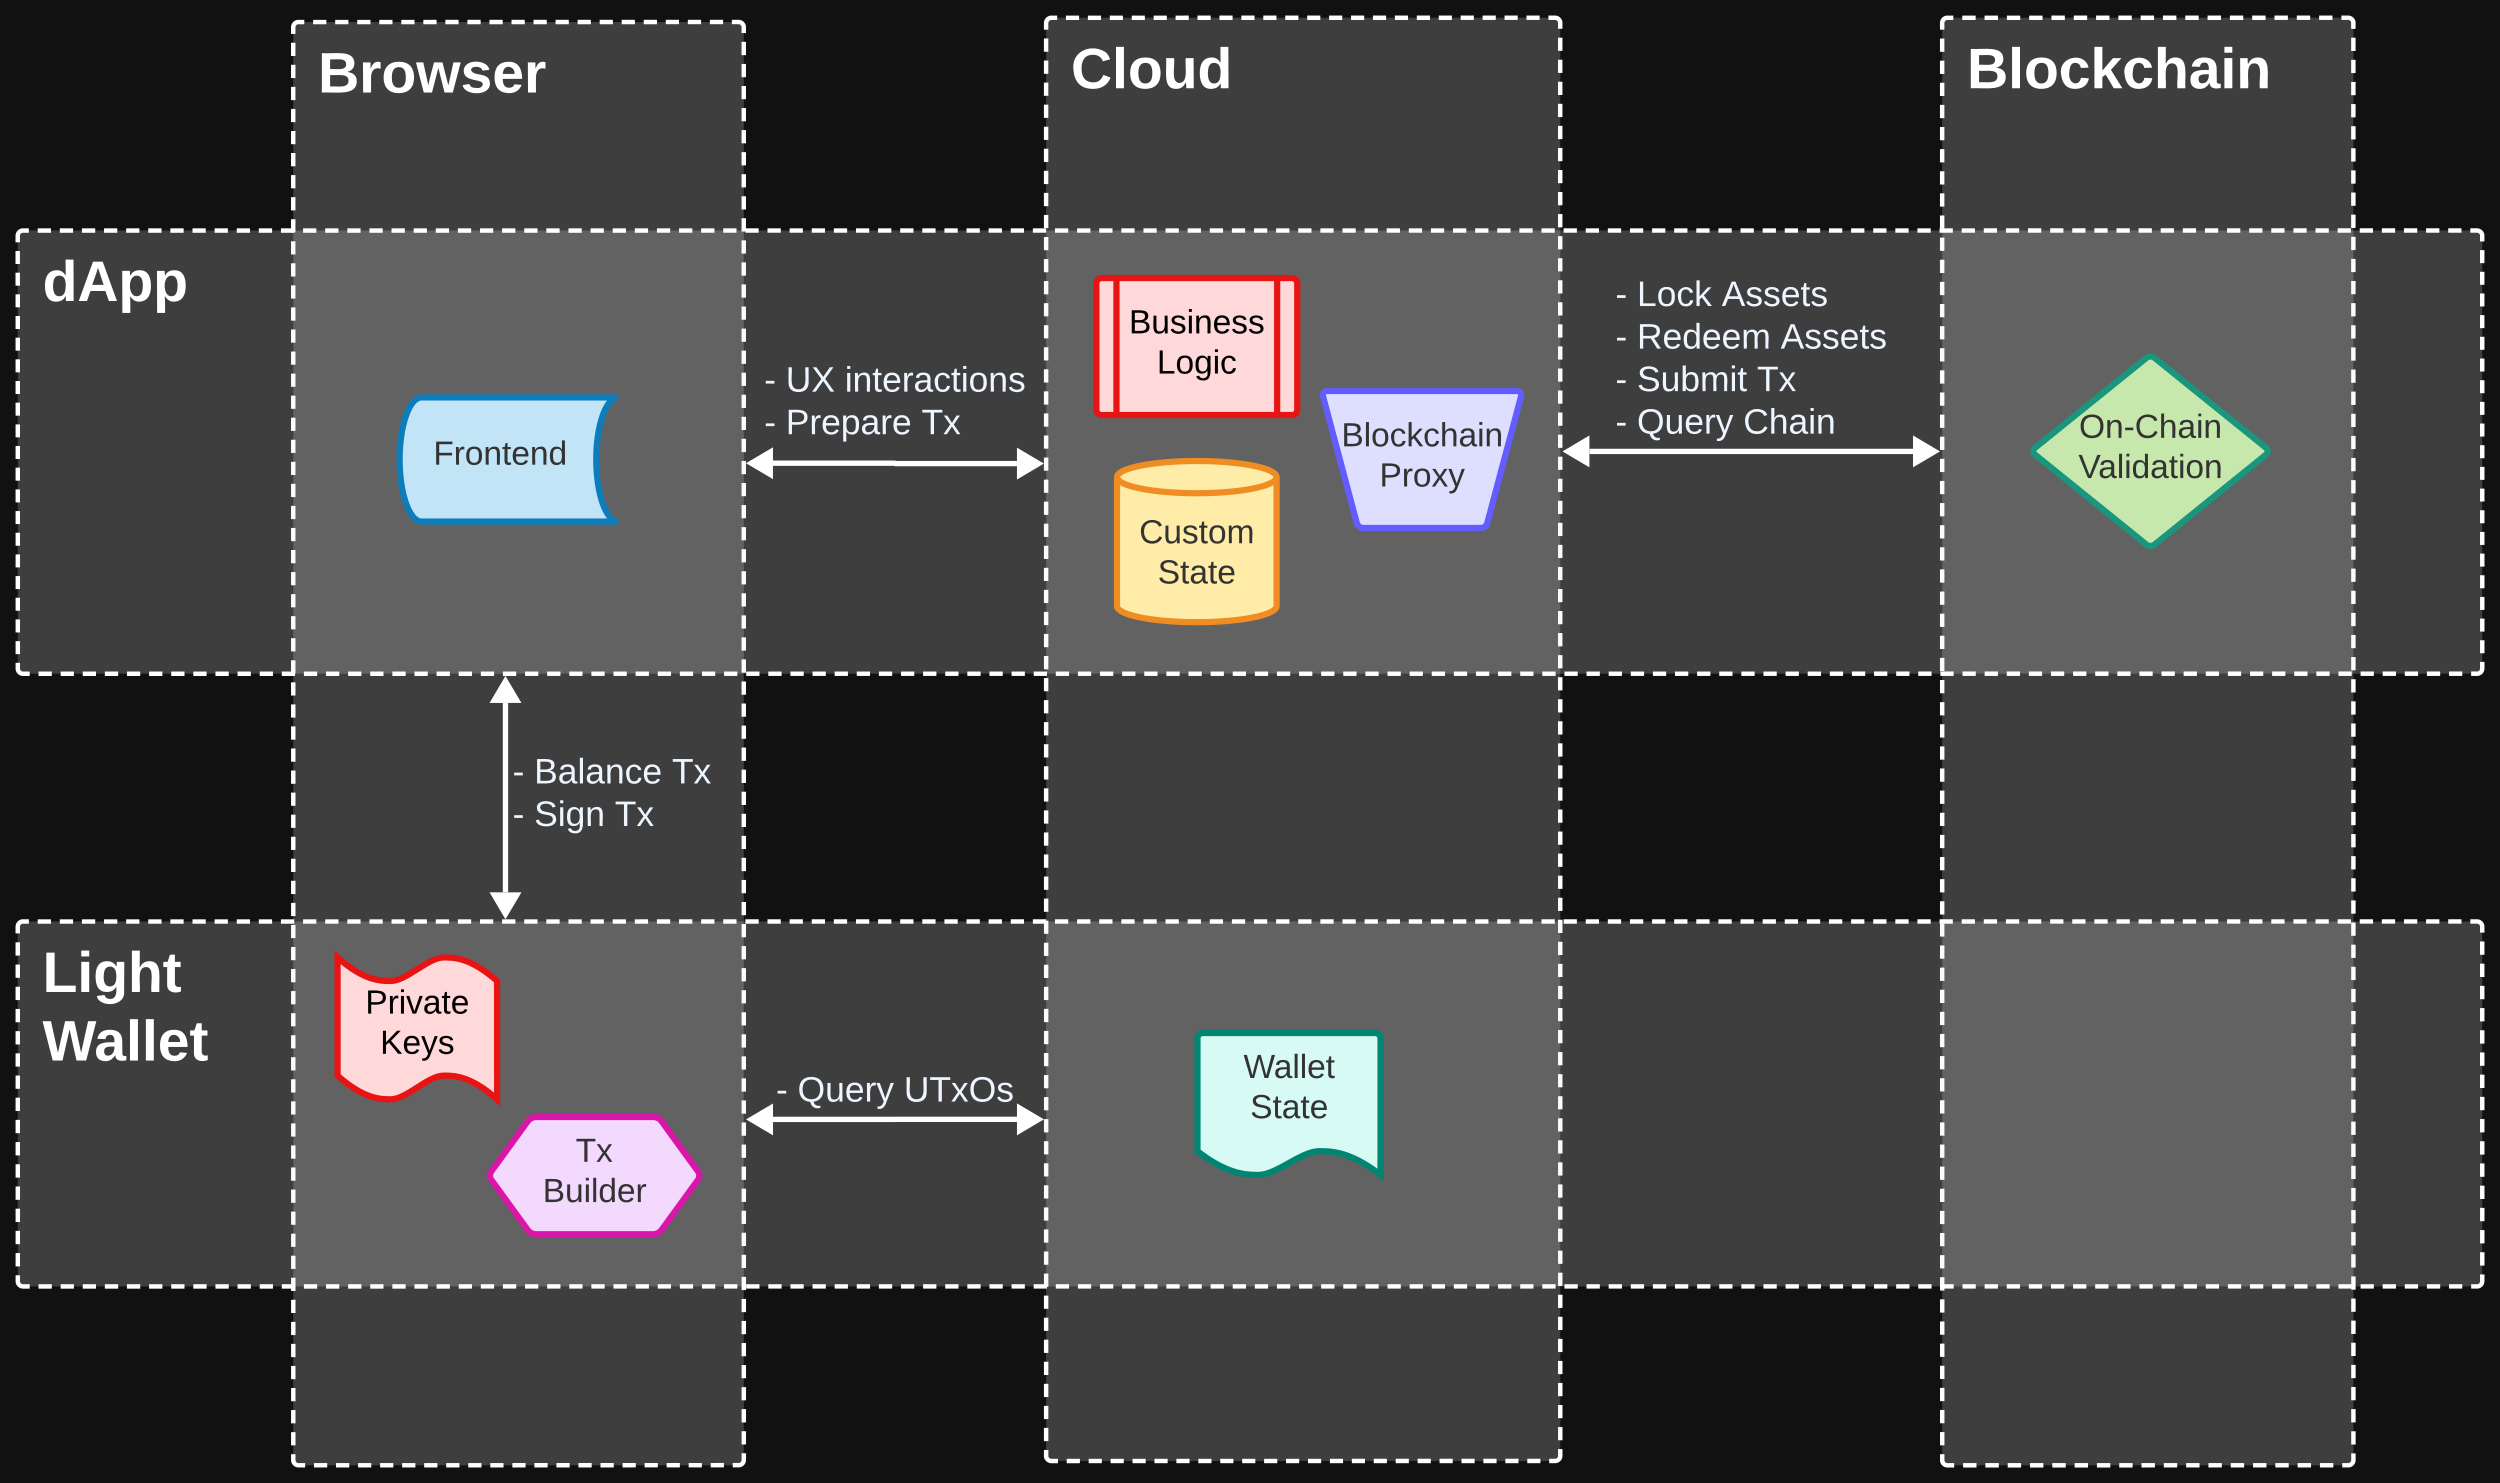 <svg xmlns="http://www.w3.org/2000/svg" xmlns:xlink="http://www.w3.org/1999/xlink" xmlns:lucid="lucid" width="2820" height="1672.87"><g transform="translate(-29.234 -20)" lucid:page-tab-id="mksfKvJ3e2Oe"><path d="M0 0h2878.47v1754.22H0z" fill="#111"/><path d="M1209.23 46a6 6 0 0 1 6-6h568a6 6 0 0 1 6 6v1616.06a6 6 0 0 1-6 6h-568a6 6 0 0 1-6-6z" fill="#f2f3f5" fill-opacity=".2"/><path d="M1231.6 40.07h14.85m9.9 0h14.84m9.88 0h14.85m9.9 0h14.83m9.9 0h14.84m9.9 0l14.84-.02m9.9 0h14.83m9.9 0h14.84m9.9 0h14.84m9.9 0h14.84m9.9 0h14.84m9.9 0l14.83-.02m9.9 0h14.84m9.9 0h14.83m9.9 0h14.83m9.9 0h14.84m9.9 0h14.84m9.9 0h14.83m9.9-.02h14.84m9.9 0h14.85m9.9 0h14.83m9.9 0h14.84m9.9 0h7.4l.95.07.92.22.86.35.8.5.72.6.6.72.5.8.36.88.22.9v7.47m0 9.96V77.4m0 9.95v14.93m0 9.95v14.93m0 9.95v14.93m0 9.95v14.93m0 9.96v14.93m0 9.94v14.92m0 9.95v14.94m0 9.95v14.92m0 9.95v14.92m0 9.94v14.93m0 9.95v14.93m0 9.95l.02 14.92m0 9.95v14.93m0 9.95v14.93m0 9.95v14.92m0 9.96v14.93m0 9.95v14.93m0 9.96v14.93m0 9.94v14.92m0 9.95v14.94m0 9.95v14.92m0 9.95v14.92m0 9.94v14.93m0 9.95v14.93m0 9.95v14.92m0 9.95v14.93m0 9.95v14.93m0 9.95v14.92m0 9.95v14.93m.02 9.95v14.93m0 9.96v14.92m0 9.96v14.92m0 9.95v14.94m0 9.95v14.92m0 9.95v14.92m0 9.94v14.93m0 9.95v14.93m0 9.95v14.92m0 9.95v14.93m0 9.95v14.93m0 9.95v14.92m0 9.95v14.93m0 9.95v14.93m0 9.96v14.92m0 9.95v14.93m0 9.95v14.94m0 9.95l.02 14.9m0 9.97v14.92m0 9.94v14.93m0 9.95v14.93m0 9.95v14.92m0 9.95V1371m0 9.95v14.93m0 9.95v14.92m0 9.95v14.93m0 9.95v14.93m0 9.96v14.92m0 9.95v14.93m0 9.95v14.94m0 9.95v14.9m0 9.96v14.93m0 9.94v14.93m0 9.95v14.92m0 9.96v7.46l-.06.94-.22.9-.36.88-.5.8-.6.72-.72.6-.8.5-.87.36-.93.22h-7.42m-9.9 0h-14.83m-9.9 0h-14.84m-9.9 0l-14.84.02m-9.9 0h-14.83m-9.9 0h-14.83m-9.9 0h-14.84m-9.9 0h-14.83m-9.9 0h-14.84m-9.9 0h-14.84m-9.9.02h-14.83m-9.9 0h-14.85m-9.9 0h-14.84m-9.88 0h-14.84m-9.9 0h-14.84m-9.9 0h-14.83m-9.9.02h-14.83m-9.9 0h-14.84m-9.9 0h-14.83m-9.9 0h-14.84m-9.9 0h-14.84m-9.9 0h-14.83m-9.9 0l-14.85.02m-9.9 0h-7.42l-.93-.08-.92-.22-.87-.36-.8-.5-.7-.6-.62-.7-.5-.82-.35-.87-.22-.9v-7.47m0-9.95v-14.92m0-9.95v-14.92m0-9.95v-14.93m0-9.95v-14.92m0-9.95v-14.93m0-9.95v-14.93m0-9.95v-14.92m0-9.95v-14.93m0-9.95v-14.93m0-9.95v-14.93m0-9.96v-14.9m0-9.96V1357m0-9.94v-14.93m0-9.95v-14.92m0-9.95v-14.92m0-9.95v-14.93m0-9.95v-14.92m0-9.95v-14.93m0-9.95v-14.93m0-9.95V1158m-.02-9.95v-14.93m0-9.95v-14.93m0-9.95v-14.93m0-9.95v-14.93m0-9.96v-14.93m0-9.94v-14.92m0-9.96v-14.92m0-9.95V959m0-9.95V934.1m0-9.95v-14.92m0-9.95v-14.93m0-9.95v-14.93m0-9.95V834.6m0-9.95v-14.93m0-9.95v-14.93m0-9.95v-14.93m0-9.95V735.1m0-9.96l-.02-14.93m0-9.94v-14.92m0-9.95v-14.94m0-9.95V635.6m0-9.95V610.7m0-9.95v-14.92m0-9.95v-14.93m0-9.95v-14.93m0-9.95V511.2m0-9.95v-14.93m0-9.95v-14.93m0-9.95v-14.93m0-9.95V411.7m0-9.96V386.8m0-9.94v-14.92m0-9.95v-14.94m0-9.95V312.2m0-9.95V287.3m-.02-9.95v-14.92m0-9.95v-14.93m0-9.95v-14.92m0-9.96V187.8m0-9.95v-14.93m0-9.95v-14.93m0-9.95v-14.93m0-9.95V88.3m0-9.96V63.4m0-9.94V46l.07-.94.23-.9.36-.88.48-.8.6-.72.73-.6.8-.5.88-.37.92-.23h7.42" stroke="#fff" stroke-width="5" fill="none"/><use xlink:href="#a" transform="matrix(1,0,0,1,1237.234,68) translate(0 51.556)"/><path d="M2220 46a6 6 0 0 1 6-6h451.9a6 6 0 0 1 6 6v1620.87a6 6 0 0 1-6 6H2226a6 6 0 0 1-6-6z" fill="#f2f3f5" fill-opacity=".2"/><path d="M2242.67 40.07h15.1m10.06 0h15.1m10.06 0h15.08m10.07 0h15.1m10.05-.02h15.1m10.06 0h15.1m10.06 0h15.1m10.06 0h15.1m10.05 0h15.1m10.06-.02h15.1m10.05 0h15.1m10.06 0h15.1m10.06 0h15.1m10.06 0h15.1m10.06-.02h15.1m10.06 0h15.1m10.06 0h15.1m10.05 0h7.55l.94.07.92.22.87.35.8.5.7.6.63.72.5.8.35.88.23.9v7.5m0 9.98V77.5m0 9.98v14.97m0 9.98v14.97m0 9.98v14.97m0 9.98v14.97m0 9.98v14.97m0 9.98v14.97m0 9.98v14.97m0 9.98v14.97m0 10v14.96m0 9.98V327m0 10v14.96m0 9.98v14.97m0 10v14.96m0 9.98v14.97m0 10l.02 14.96m0 9.98v14.97m0 10v14.96m0 9.98v14.97m0 10v14.97m0 9.98v14.97m0 9.98v14.97m0 9.98v14.97m0 9.98v14.97m0 9.98v14.97m0 9.98v14.97m0 9.98v14.97m0 9.98v14.97m0 9.98v14.97m0 9.98v14.97m0 9.98v14.98m0 9.98V851m0 9.98l.02 14.97m0 9.98v14.98m0 9.98v14.97m0 9.98v14.98m0 9.98v14.97m0 9.98v14.98m0 9.98v14.97m0 9.98v14.98m0 9.98v14.97m0 9.98v15m0 9.97v14.97m0 9.98v14.97m0 9.97v14.97m0 9.98v14.97m0 9.97v14.97m0 9.98v14.97m0 9.97v14.97m0 9.98v14.97m0 9.97l.02 14.97m0 9.98V1350m0 9.97v14.98m0 9.98v14.97m0 9.98v14.97m0 9.98v14.97m0 9.98v14.97m0 9.98v14.97m0 9.98v14.97m0 9.98v14.97m0 9.98v14.97m0 9.98v14.97m0 9.98v14.97m0 10v14.96m0 10v7.47l-.07.94-.22.93-.35.87-.5.8-.6.7-.72.63-.8.5-.87.35-.92.22h-7.55m-10.07 0h-15.1m-10.06 0h-15.1m-10.06 0h-15.08m-10.06 0h-15.1m-10.06.02h-15.1m-10.06 0h-15.1m-10.06 0h-15.1m-10.06 0h-15.1m-10.05 0l-15.1.02m-10.06 0h-15.1m-10.05 0h-15.1m-10.06 0h-15.1m-10.06 0h-15.1m-10.06 0l-15.1.02m-10.06 0h-15.1m-10.06 0h-15.1m-10.05 0h-15.1m-10.05 0H2226l-.94-.06-.9-.22-.88-.36-.8-.5-.72-.6-.6-.72-.5-.8-.37-.87-.23-.92v-7.48m0-9.98v-14.97m0-9.98v-14.98m0-9.98v-14.97m0-9.98v-14.98m0-9.98v-14.97m0-9.98v-14.98m0-9.98v-14.97m0-9.98v-14.98m0-9.98v-14.97m0-9.98v-14.98m0-9.98v-14.98m0-9.98v-14.97m0-9.97v-14.97m0-9.98V1311m0-9.97v-14.97m0-9.98v-14.97m-.02-9.97v-14.97m0-9.98v-14.97m0-9.97v-14.97m0-9.98v-14.97m0-9.97v-14.97m0-10v-14.96m0-9.98v-14.97m0-9.98v-14.97m0-9.98v-14.97m0-9.98v-14.97m0-9.98v-14.97m0-9.98V961.7m0-9.98v-14.97m0-9.98V911.8m0-9.98v-14.97m0-9.98V861.9m0-10v-14.96m0-9.98l-.02-14.97m0-10v-14.96m0-9.98V762.1m0-10v-14.96m0-9.98V712.2m0-10v-14.96m0-9.98V662.3m0-10v-14.96m0-9.98V612.4m0-10v-14.97m0-9.98v-14.97m0-9.98v-14.97m0-9.98v-14.97m0-9.98v-14.97m0-9.98v-14.97m0-9.98v-14.97m0-9.98v-14.97m0-9.98v-14.97m0-9.98l-.02-14.97m0-9.98v-14.97m0-9.98v-14.98m0-9.98V288m0-9.98v-14.97m0-9.98V238.1m0-9.98v-14.97m0-9.98V188.2m0-9.98v-14.97m0-9.98V138.3m0-9.98v-14.97m0-9.98V88.4m0-9.98V63.47m0-9.98V46l.07-.94.22-.9.35-.88.5-.8.6-.72.72-.6.8-.5.88-.37.9-.23h7.56" stroke="#fff" stroke-width="5" fill="none"/><use xlink:href="#b" transform="matrix(1,0,0,1,2248,68) translate(0 51.556)"/><path d="M360 50.8a6 6 0 0 1 6-6h496.3a6 6 0 0 1 6 6v1616.07a6 6 0 0 1-6 6H366a6 6 0 0 1-6-6z" fill="#f2f3f5" fill-opacity=".2"/><path d="M382.46 44.88h14.92m9.95 0h14.9m9.96 0h14.9m9.95 0h14.92m9.94 0h14.93m9.94 0l14.92-.02m9.93 0h14.92m9.95 0h14.9m9.96 0h14.9m9.96 0h14.92m9.94 0l14.92-.02m9.94 0h14.92m9.94 0h14.92m9.95 0h14.9m9.96 0h14.9m9.96 0h14.9m9.95-.02h14.92m9.94 0h14.93m9.94 0h14.92m9.93 0h7.46l.93.07.92.2.87.37.8.5.72.6.6.72.5.8.36.86.22.9v7.48m0 9.95v14.9m0 9.96v14.93m0 9.94v14.93m0 9.95v14.92m0 9.96v14.92m0 9.95v14.93m0 9.95v14.93m0 9.95v14.92m0 9.95v14.93m0 9.95v14.93m0 9.96v14.92m0 9.95v14.93m0 9.95v14.94m0 9.95l.02 14.9m0 9.96v14.93m0 9.94v14.93m0 9.95v14.92m0 9.95v14.92m0 9.95V530m0 9.95v14.92m0 9.96v14.92m0 9.95v14.93m0 9.95v14.93m0 9.96v14.92m0 9.95v14.93m0 9.95v14.94m0 9.95V729m0 9.96v14.93m0 9.94v14.93m0 9.95v14.92m0 9.95v14.92m.02 9.95v14.93m0 9.95v14.92m0 9.95v14.93m0 9.95v14.93m0 9.95v14.92m0 9.96v14.92m0 9.95v14.93m0 9.95v14.94m0 9.95v14.9m0 9.96v14.93m0 9.94v14.93m0 9.95v14.92m0 9.95v14.92m0 9.95v14.93m0 9.95v14.92m0 9.95v14.93m0 9.95v14.93m0 9.95l.02 14.92m0 9.95v14.93m0 9.95v14.93m0 9.95v14.93m0 9.96v14.9m0 9.96v14.93m0 9.94v14.93m0 9.95v14.92m0 9.95v14.92m0 9.95v14.93m0 9.95v14.92m0 9.95v14.93m0 9.95v14.93m0 9.95v14.92m0 9.95v14.93m0 9.95v14.93m0 9.95v7.47l-.06.94-.22.93-.36.87-.5.8-.6.7-.72.63-.8.5-.87.35-.92.22h-7.46m-9.94 0H830.9m-9.93 0h-14.92m-9.94 0h-14.9m-9.96 0h-14.9m-9.96 0l-14.9.02m-9.96 0H706.6m-9.94 0h-14.92m-9.94 0h-14.92m-9.94 0h-14.92m-9.95 0l-14.9.02m-9.96 0h-14.9m-9.95 0h-14.92m-9.94 0h-14.93m-9.94 0H507.7m-9.93 0h-14.92m-9.95.02H458m-9.96 0h-14.9m-9.96 0h-14.92m-9.94 0H383.4m-9.94 0H366l-.94-.06-.9-.22-.88-.36-.8-.5-.72-.6-.6-.72-.5-.8-.37-.87-.23-.92v-7.45m0-9.95v-14.93m0-9.95v-14.93m0-9.96v-14.92m0-9.95v-14.93m0-9.95v-14.94m0-9.95v-14.9m0-9.97v-14.92m0-9.94v-14.93m0-9.95v-14.93m0-9.95v-14.92m0-9.95v-14.93m0-9.95v-14.93m0-9.95v-14.92m0-9.95v-14.93m0-9.95v-14.93m0-9.96v-14.92m-.02-9.95v-14.93m0-9.95v-14.94m0-9.95v-14.9m0-9.96v-14.93m0-9.94v-14.93m0-9.95v-14.92m0-9.96v-14.92m0-9.95v-14.93m0-9.95v-14.93m0-9.95v-14.92m0-9.95v-14.93m0-9.95V963.8m0-9.96v-14.92m0-9.95v-14.93m0-9.95v-14.94m0-9.95v-14.9m0-9.96V839.4m0-9.94l-.02-14.93m0-9.95v-14.92m0-9.95V764.8m0-9.95V739.9m0-9.95v-14.92m0-9.96v-14.92m0-9.95v-14.93m0-9.95V640.4m0-9.96v-14.92m0-9.95v-14.93m0-9.95v-14.94m0-9.95v-14.9m0-9.96V516m0-9.94v-14.93m0-9.95v-14.92m0-9.95V441.4m0-9.95V416.5m0-9.95v-14.92m0-9.95l-.02-14.93m0-9.95v-14.93m0-9.95V317m0-9.96v-14.92m0-9.95v-14.93m0-9.95v-14.94m0-9.95v-14.9m0-9.96V192.6m0-9.94v-14.93m0-9.95v-14.92m0-9.95V118m0-9.95V93.1m0-9.95V68.23m0-9.95V50.8l.07-.93.22-.9.35-.88.5-.8.6-.73.72-.6.8-.5.88-.36.9-.2h7.47" stroke="#fff" stroke-width="5" fill="none"/><use xlink:href="#c" transform="matrix(1,0,0,1,388,72.813) translate(0 51.556)"/><path d="M49.23 286a6 6 0 0 1 6-6h2768a6 6 0 0 1 6 6v488a6 6 0 0 1-6 6h-2768a6 6 0 0 1-6-6z" fill="#f2f3f5" fill-opacity=".2"/><path d="M71.76 280.07h14.96m9.98 0h14.97m9.98 0h14.97m9.97 0h14.96m9.98 0h14.97m9.98 0h14.97m9.98 0h14.97m9.98 0h14.96m9.98 0h14.97m9.97 0h14.96m9.98 0h14.98m9.98 0h14.96m9.98 0h14.97m9.98 0H411m10 0h14.96m9.98 0h14.97m9.98 0h14.97m9.98 0h14.97m9.97 0h14.97m9.98 0h14.97m9.97 0h14.96m9.98 0h14.98m9.98 0h14.96m9.98 0h14.97m9.98 0h14.96m10 0h14.96m9.98 0h14.97m9.98 0h14.97m9.98-.02h14.97m9.97 0h14.97m9.98 0h14.97m9.96 0h14.97m9.98 0H885m9.98 0h14.96m9.98 0h14.97m9.98 0h14.96m10 0h14.96m9.98 0h14.96m9.98 0h14.97m9.98 0h14.97m9.97 0h14.97m9.98 0h14.97m9.96 0h14.97m9.98 0h14.98m9.97 0h14.97m9.98 0h14.97m9.98 0h14.96m10 0h14.96m9.98 0h14.96m9.98 0h14.97m9.98 0H1334m9.97 0h14.97m9.98 0h14.97m9.96 0h14.97m9.98 0h14.98m9.97 0h14.97m9.98 0h14.97m9.97 0h14.97m10-.02h14.96m9.98 0h14.96m9.98 0h14.97m9.98 0h14.96m9.97 0h14.97m9.98 0h14.96m9.98 0h14.97m9.98 0h14.98m9.97 0h14.97m9.98 0h14.97m9.97 0H1783m10 0h14.96m9.98 0h14.96m9.98 0h14.97m9.98 0h14.96m9.97 0h14.97m9.98 0h14.96m9.98 0h14.97m9.98 0h14.97m9.98 0h14.97m9.98 0h14.97m9.97 0h14.97m10 0h14.96m9.97 0h14.97m9.98 0h14.97m9.98 0h14.96m9.97 0h14.97m9.98 0h14.96m9.98 0h14.97m9.98 0h14.97m9.98-.02h14.97m9.98 0h14.96m9.98 0h14.97m10 0h14.96m9.97 0h14.97m9.98 0h14.97m9.97 0h14.97m9.97 0h14.97m9.98 0h14.96m9.98 0h14.97m9.98 0h14.97m9.98 0h14.97m9.98 0h14.96m9.98 0h14.97m10 0h14.95m9.98 0h14.97m9.98 0h14.97m9.97 0H2706m9.97 0h14.97m9.97 0h14.98m9.98 0h14.97m9.98 0h14.97m9.98 0h7.48l.94.07.92.22.86.35.8.5.72.6.6.72.5.8.36.88.22.9v7.35m0 9.77v14.67m0 9.78v14.67m0 9.77v14.67m0 9.78l.02 14.66m0 9.78v14.67m0 9.78v14.68m0 9.78v14.66m0 9.78v14.67m0 9.78v14.67m.02 9.78v14.66m0 9.78v14.67m0 9.8v14.66m0 9.78v14.67m0 9.78v14.67m0 9.78l.02 14.67m0 9.78v14.67m0 9.78V708m0 9.77v14.67m0 9.78v14.67m0 9.77V774l-.06.94-.22.9-.36.88-.5.8-.6.72-.72.6-.8.5-.87.37-.93.23h-7.48m-10 0h-14.96m-9.97 0h-14.97m-9.98 0h-14.97m-9.97 0h-14.97m-9.97 0h-14.97m-9.98 0h-14.96m-9.98 0h-14.97m-9.98 0h-14.97m-9.98 0h-14.97m-9.98 0h-14.96m-9.98 0h-14.97m-10 0h-14.96m-9.97 0h-14.97m-9.98 0h-14.97m-9.97 0h-14.97m-9.97 0h-14.97m-9.98 0h-14.96m-9.98 0h-14.97m-9.98 0h-14.97m-9.98 0h-14.97m-9.98 0h-14.96m-9.98 0h-14.97m-10 0h-14.95m-9.98 0H2218m-9.98 0h-14.97m-9.97 0h-14.97m-9.97 0h-14.97m-9.97 0h-14.98m-9.98.02h-14.97m-9.98 0h-14.97m-9.98 0h-14.97m-9.98 0h-14.96m-9.98 0h-14.97m-10 0h-14.95m-9.98 0h-14.97m-9.98 0h-14.96m-9.98 0h-14.97m-9.97 0h-14.97m-9.97 0h-14.98m-9.98 0h-14.97m-9.97 0h-14.97m-9.98 0h-14.97m-9.98 0h-14.96m-9.98 0h-14.97m-10 0h-14.95m-9.98 0h-14.97m-9.98 0h-14.96m-9.98 0h-14.97m-9.97 0h-14.96m-9.98 0h-14.98m-9.98 0h-14.97m-9.97 0h-14.97m-9.98 0h-14.97m-9.97 0h-14.96m-9.98 0h-14.97m-10 0h-14.95m-9.98 0h-14.97m-9.98 0h-14.96m-9.98.02h-14.97m-9.97 0h-14.96m-9.98 0H1295m-9.98 0h-14.96m-9.98 0h-14.97m-9.98 0h-14.97m-9.97 0h-14.96m-9.98 0h-14.97m-9.98 0h-14.97m-9.98 0h-14.97m-9.98 0h-14.96m-9.98 0h-14.97m-9.97 0h-14.96m-9.98 0h-14.98m-9.98 0h-14.96m-9.98 0h-14.97m-9.98 0h-14.97m-9.97 0h-14.96m-9.98 0H895.9m-9.98 0h-14.97m-9.98 0H846m-9.97 0h-14.97m-9.98 0H796.1m-9.97 0h-14.96m-9.98 0H746.2m-9.98 0h-14.96m-9.98 0h-14.97m-9.98 0H671.4m-10 0h-14.96m-9.98 0H621.5m-9.98.02h-14.97m-9.98 0H571.6m-9.97 0h-14.97m-9.98 0H521.7m-9.96 0h-14.97m-9.98 0H471.8m-9.98 0h-14.96m-9.98 0h-14.97m-9.98 0H397m-10 0h-14.96m-9.98 0H347.1m-9.98 0h-14.97m-9.98 0H297.2m-9.97 0h-14.97m-9.98 0H247.3m-9.96 0h-14.97m-9.98 0H197.4m-9.98 0h-14.96m-9.98 0h-14.97m-9.98 0H122.6m-10 0H97.65m-9.98 0H72.7m-9.98 0h-7.5l-.92-.07-.92-.22-.87-.35-.8-.5-.7-.6-.62-.72-.5-.8-.35-.88-.22-.9v-7.35m0-9.77v-14.67m0-9.78V718.7m0-9.77v-14.67m0-9.78v-14.66m0-9.78v-14.67m0-9.78V620.9m-.02-9.78v-14.66m0-9.78v-14.67m0-9.78v-14.67m0-9.78v-14.66m0-9.78V498.7m0-9.8l-.02-14.66m0-9.78V449.8m0-9.78v-14.67m0-9.78V400.9m0-9.78v-14.67m0-9.78L49.23 352m0-9.77v-14.67m0-9.78V303.1m0-9.77V286l.07-.94.23-.9.36-.88.48-.8.6-.72.73-.6.8-.5.88-.37.92-.23h7.48" stroke="#fff" stroke-width="5" fill="none"/><use xlink:href="#d" transform="matrix(1,0,0,1,77.234,308) translate(0 51.556)"/><path d="M49.23 1065.4a6 6 0 0 1 6-6h2768a6 6 0 0 1 6 6v399.73a6 6 0 0 1-6 6h-2768a6 6 0 0 1-6-6z" fill="#f2f3f5" fill-opacity=".2"/><path d="M71.76 1059.48h14.96m9.98 0h14.97m9.98 0h14.97m9.97 0h14.96m9.98 0h14.97m9.98 0h14.97m9.98 0h14.97m9.98 0h14.96m9.98 0h14.97m9.97 0h14.96m9.98 0h14.98m9.98 0h14.96m9.98 0h14.97m9.98 0H411m10 0h14.96m9.98 0h14.97m9.98 0h14.97m9.98 0h14.97m9.97 0h14.97m9.98 0h14.97m9.97 0h14.96m9.98 0h14.98m9.98 0h14.96m9.98 0h14.97m9.98 0h14.96m10 0h14.96m9.98 0h14.97m9.98 0l14.97-.02m9.98 0h14.97m9.97 0h14.97m9.98 0h14.97m9.96 0h14.97m9.98 0H885m9.98 0h14.96m9.98 0h14.97m9.98 0h14.96m10 0h14.96m9.98 0h14.96m9.98 0h14.97m9.98 0h14.97m9.97 0h14.97m9.98 0h14.97m9.96 0h14.97m9.98 0h14.98m9.97 0h14.97m9.98 0h14.97m9.98 0h14.96m10 0h14.96m9.98 0h14.96m9.98 0h14.97m9.98 0H1334m9.97 0h14.97m9.98 0h14.97m9.96 0h14.97m9.98 0h14.98m9.97 0h14.97m9.98 0h14.97m9.97 0h14.97m10-.02h14.96m9.98 0h14.96m9.98 0h14.97m9.98 0h14.96m9.97 0h14.97m9.98 0h14.96m9.98 0h14.97m9.98 0h14.98m9.97 0h14.97m9.98 0h14.97m9.97 0H1783m10 0h14.96m9.98 0h14.96m9.98 0h14.97m9.98 0h14.96m9.97 0h14.97m9.98 0h14.96m9.98 0h14.97m9.98 0h14.97m9.98 0h14.97m9.98 0h14.97m9.97 0h14.97m10 0h14.96m9.97 0h14.97m9.98 0h14.97m9.98 0h14.96m9.97 0h14.97m9.98 0h14.96m9.98 0h14.97m9.98 0h14.97m9.98-.02h14.97m9.98 0h14.96m9.98 0h14.97m10 0h14.96m9.97 0h14.97m9.98 0h14.97m9.97 0h14.97m9.97 0h14.97m9.98 0h14.96m9.98 0h14.97m9.98 0h14.97m9.98 0h14.97m9.98 0h14.96m9.98 0h14.97m10 0h14.95m9.98 0h14.97m9.98 0h14.97m9.97 0H2706m9.97 0h14.97m9.97 0h14.98m9.98 0h14.97m9.98 0h14.97m9.98 0h7.48l.94.06.92.22.86.36.8.5.72.6.6.72.5.8.36.88.22.9v7.52m0 10.02v15.02m0 10.02v15.03m0 10l.02 15.04m0 10.02v15.03m0 10v15.04m0 10v15.03m0 10.02v15.02m.02 10.02v15m0 10.03v15.02m0 10.02v15.02m0 10v15.04m0 10l.02 15.04m0 10v15.04m0 10v15.04m0 10.02v15.02m0 10.02v7.5l-.06.95-.22.9-.36.88-.5.8-.6.72-.72.6-.8.5-.87.36-.93.22h-7.48m-10 0h-14.96m-9.97 0h-14.97m-9.98 0h-14.97m-9.97 0h-14.97m-9.97 0h-14.97m-9.98 0h-14.96m-9.98 0h-14.97m-9.98 0h-14.97m-9.98 0h-14.97m-9.98 0h-14.96m-9.98 0h-14.97m-10 0h-14.96m-9.97 0h-14.97m-9.98 0h-14.97m-9.97 0h-14.97m-9.97 0l-14.97.02m-9.98 0h-14.96m-9.98 0h-14.97m-9.98 0h-14.97m-9.98 0h-14.97m-9.98 0h-14.96m-9.98 0h-14.97m-10 0h-14.95m-9.98 0H2218m-9.98 0h-14.97m-9.97 0h-14.97m-9.97 0h-14.97m-9.97 0h-14.98m-9.98 0h-14.97m-9.98 0h-14.97m-9.98 0h-14.97m-9.98 0h-14.96m-9.98 0h-14.97m-10 0h-14.95m-9.98 0h-14.97m-9.98 0h-14.96m-9.98 0h-14.97m-9.97 0h-14.97m-9.97 0h-14.98m-9.98 0h-14.97m-9.97 0h-14.97m-9.98 0h-14.97m-9.98 0h-14.96m-9.98 0h-14.97m-10 0h-14.95m-9.98 0l-14.97.02m-9.98 0h-14.96m-9.98 0h-14.97m-9.97 0h-14.96m-9.98 0h-14.98m-9.98 0h-14.97m-9.97 0h-14.97m-9.98 0h-14.97m-9.97 0h-14.96m-9.98 0h-14.97m-10 0h-14.95m-9.98 0h-14.97m-9.98 0h-14.96m-9.98 0h-14.97m-9.97 0h-14.96m-9.98 0H1295m-9.98 0h-14.96m-9.98 0h-14.97m-9.98 0h-14.97m-9.97 0h-14.96m-9.98 0h-14.97m-9.98 0h-14.97m-9.98 0h-14.97m-9.98 0h-14.96m-9.98 0h-14.97m-9.97 0h-14.96m-9.98 0h-14.98m-9.98 0h-14.96m-9.98 0h-14.97m-9.98 0h-14.97m-9.97 0h-14.96m-9.98 0H895.9m-9.98 0h-14.97m-9.98 0H846m-9.97 0h-14.97m-9.98 0H796.1m-9.97 0h-14.96m-9.98 0H746.2m-9.98 0h-14.96m-9.98 0h-14.97m-9.98 0H671.4m-10 0h-14.96m-9.98 0H621.5m-9.98 0h-14.97m-9.98 0H571.6m-9.97 0l-14.97.02m-9.98 0H521.7m-9.96 0h-14.97m-9.98 0H471.8m-9.98 0h-14.96m-9.98 0h-14.97m-9.98 0H397m-10 0h-14.96m-9.98 0H347.1m-9.98 0h-14.97m-9.98 0H297.2m-9.97 0h-14.97m-9.98 0H247.3m-9.96 0h-14.97m-9.98 0H197.4m-9.98 0h-14.96m-9.98 0h-14.97m-9.98 0H122.6m-10 0H97.65m-9.98 0H72.7m-9.98 0h-7.5l-.92-.07-.92-.22-.87-.36-.8-.5-.7-.6-.62-.7-.5-.82-.35-.87-.22-.9v-7.53m0-10v-15.04m0-10v-15.03m0-10v-15.04m0-10v-15.04m0-10.03l-.02-15.02m0-10.02v-15.02m0-10v-15.03m0-10.02v-15.02m0-10.02v-15m-.02-10.03v-15.03m0-10v-15.04m0-10v-15.04m0-10V1133m0-10.02l-.02-15.02m0-10.02v-15.02m0-10.02v-7.5l.07-.95.23-.9.36-.88.48-.82.6-.7.73-.62.8-.5.88-.36.92-.22h7.48" stroke="#fff" stroke-width="5" fill="none"/><use xlink:href="#e" transform="matrix(1,0,0,1,77.234,1087.41) translate(0 51.556)"/><use xlink:href="#f" transform="matrix(1,0,0,1,77.234,1087.41) translate(0 128.889)"/><path d="M726.46 468.32c-13.6 0-24.65 31.34-24.65 70s11.05 70 24.66 70H504.65c-13.62 0-24.65-31.34-24.65-70s11.03-70 24.65-70z" stroke="#0c7cba" stroke-width="7" fill="#c1e4f7"/><use xlink:href="#g" transform="matrix(1,0,0,1,485,473.317) translate(33.049 70.847)"/><path d="M1469.23 703.64c0 10.04-40.3 18.18-90 18.18s-90-8.14-90-18.18V558.18c0-10.04 40.3-18.18 90-18.18s90 8.14 90 18.18z" stroke="#ef8d22" stroke-width="7" fill="#ffeca9"/><path d="M1469.23 558.18c0 10.04-40.3 18.18-90 18.18s-90-8.14-90-18.18" stroke="#ef8d22" stroke-width="7" fill="none"/><use xlink:href="#h" transform="matrix(1,0,0,1,1294.234,581.364) translate(20.043 51.472)"/><use xlink:href="#i" transform="matrix(1,0,0,1,1294.234,581.364) translate(40.926 96.806)"/><path d="M1265.94 339.65a6 6 0 0 1 6-6h214.6a6 6 0 0 1 6 6v142.53a6 6 0 0 1-6 6h-214.6a6 6 0 0 1-6-6z" stroke="#e81313" stroke-width="7" fill="#ffd9d9"/><path d="M1288.6 333.65v154.53m181.27-154.53v154.53" stroke="#e81313" stroke-width="7" fill="none"/><use xlink:href="#j" transform="matrix(1,0,0,1,1299.265,338.653) translate(3.448 57.389)"/><use xlink:href="#k" transform="matrix(1,0,0,1,1299.265,338.653) translate(34.929 102.722)"/><path d="M1521.55 466.85a4.6 4.6 0 0 1 4.45-5.8h214.6a4.6 4.6 0 0 1 4.44 5.8l-38.12 142.93a7.8 7.8 0 0 1-7.54 5.8H1567.2a7.8 7.8 0 0 1-7.54-5.8z" stroke="#635dff" stroke-width="7" fill="#dedeff"/><use xlink:href="#l" transform="matrix(1,0,0,1,1525,466.052) translate(17.314 57.41)"/><use xlink:href="#m" transform="matrix(1,0,0,1,1525,466.052) translate(60.286 102.743)"/><path d="M1380 1191.27a6 6 0 0 1 6-6h194.46a6 6 0 0 1 6 6v154c-34.48-26.72-55.95-26.72-68.96-26.72-20.64 0-48.1 26.72-68.75 26.72-12.8 0-34.48 0-68.75-26.72z" stroke="#008573" stroke-width="7" fill="#d7faf5"/><use xlink:href="#n" transform="matrix(1,0,0,1,1385,1190.269) translate(46.87 45.722)"/><use xlink:href="#i" transform="matrix(1,0,0,1,1385,1190.269) translate(54.426 91.056)"/><path d="M2450.33 423.77a7.43 7.43 0 0 1 9.34 0l125.66 101.44a4.84 4.84 0 0 1 0 7.55L2459.67 634.2a7.43 7.43 0 0 1-9.34 0l-125.66-101.45a4.84 4.84 0 0 1 0-7.54z" stroke="#19967d" stroke-width="7" fill="#c7e8ac"/><use xlink:href="#o" transform="matrix(1,0,0,1,2325,425) translate(49.355 88.889)"/><use xlink:href="#p" transform="matrix(1,0,0,1,2325,425) translate(48.673 134.222)"/><path d="M624.47 1284.85A11.77 11.77 0 0 1 634 1280h132a11.77 11.77 0 0 1 9.53 4.85l40.94 56.4a8.26 8.26 0 0 1 0 9.7l-40.94 56.38a11.77 11.77 0 0 1-9.53 4.86H634a11.77 11.77 0 0 1-9.53-4.87l-40.94-56.38a8.26 8.26 0 0 1 0-9.7z" stroke="#d916a8" stroke-width="7" fill="#f4d9ff"/><use xlink:href="#q" transform="matrix(1,0,0,1,585,1285) translate(93.57 45.597)"/><use xlink:href="#r" transform="matrix(1,0,0,1,585,1285) translate(56.397 90.931)"/><path d="M599.4 812.9v213.66" stroke="#fff" stroke-width="6" fill="none"/><path d="M599.4 788.38l12.74 21.52H586.7zM599.4 1051.07l-12.7-21.5h25.44z" stroke="#fff" stroke-width="6" fill="#fff"/><use xlink:href="#s" transform="matrix(1,0,0,1,607.411,871.727) translate(0 32)"/><use xlink:href="#t" transform="matrix(1,0,0,1,607.411,871.727) translate(24.333 32)"/><use xlink:href="#u" transform="matrix(1,0,0,1,607.411,871.727) translate(179.778 32)"/><use xlink:href="#v" transform="matrix(1,0,0,1,607.411,871.727) translate(0 80)"/><use xlink:href="#w" transform="matrix(1,0,0,1,607.411,871.727) translate(24.333 80)"/><use xlink:href="#x" transform="matrix(1,0,0,1,607.411,871.727) translate(115.333 80)"/><path d="M1822.1 529.2h365" stroke="#fff" stroke-width="6" fill="none"/><path d="M1797.58 529.2l21.5-12.74v25.46zM2211.63 529.2l-21.52 12.72v-25.46z" stroke="#fff" stroke-width="6" fill="#fff"/><g><use xlink:href="#s" transform="matrix(1,0,0,1,1851.436,333.19) translate(0 32)"/><use xlink:href="#y" transform="matrix(1,0,0,1,1851.436,333.19) translate(24.333 32)"/><use xlink:href="#z" transform="matrix(1,0,0,1,1851.436,333.19) translate(119.889 32)"/><use xlink:href="#v" transform="matrix(1,0,0,1,1851.436,333.19) translate(0 80)"/><use xlink:href="#A" transform="matrix(1,0,0,1,1851.436,333.19) translate(24.333 80)"/><use xlink:href="#z" transform="matrix(1,0,0,1,1851.436,333.19) translate(186.333 80)"/><use xlink:href="#v" transform="matrix(1,0,0,1,1851.436,333.19) translate(0 128)"/><use xlink:href="#B" transform="matrix(1,0,0,1,1851.436,333.19) translate(24.333 128)"/><use xlink:href="#u" transform="matrix(1,0,0,1,1851.436,333.19) translate(159.667 128)"/><use xlink:href="#v" transform="matrix(1,0,0,1,1851.436,333.19) translate(0 176)"/><use xlink:href="#C" transform="matrix(1,0,0,1,1851.436,333.19) translate(24.333 176)"/><use xlink:href="#D" transform="matrix(1,0,0,1,1851.436,333.19) translate(144.222 176)"/></g><path d="M901.15 542.52h137.4a.2.2 0 0 1 .2.2.2.2 0 0 0 .2.2h137.4" stroke="#fff" stroke-width="6" fill="none"/><path d="M876.63 542.52l21.52-12.73v25.44zM1200.86 542.93l-21.5 12.72V530.2z" stroke="#fff" stroke-width="6" fill="#fff"/><g><use xlink:href="#s" transform="matrix(1,0,0,1,891.267,429.792) translate(0 32)"/><use xlink:href="#E" transform="matrix(1,0,0,1,891.267,429.792) translate(24.333 32)"/><use xlink:href="#F" transform="matrix(1,0,0,1,891.267,429.792) translate(90.889 32)"/><use xlink:href="#v" transform="matrix(1,0,0,1,891.267,429.792) translate(0 80)"/><use xlink:href="#G" transform="matrix(1,0,0,1,891.267,429.792) translate(24.333 80)"/><use xlink:href="#x" transform="matrix(1,0,0,1,891.267,429.792) translate(177.444 80)"/></g><path d="M410 1100c29.88 26.56 48.78 26.56 59.94 26.56 18 0 41.94-26.56 59.94-26.56 11.34 0 30.06 0 60.12 26.56V1260c-30.06-26.72-48.78-26.72-60.12-26.72-18 0-41.94 26.72-59.94 26.72-11.16 0-30.06 0-59.94-26.72z" stroke="#e81313" stroke-width="7" fill="#ffd9d9"/><g><use xlink:href="#H" transform="matrix(1,0,0,1,415,1105) translate(26.34 58.347)"/><use xlink:href="#I" transform="matrix(1,0,0,1,415,1105) translate(43.025 103.681)"/></g><path d="M901.2 1282.7h137.54a.04.04 0 0 0 .04-.05.04.04 0 0 1 .05-.04h137.55" stroke="#fff" stroke-width="6" fill="none"/><path d="M876.67 1282.7l21.52-12.73v25.45zM1200.9 1282.6l-21.52 12.74v-25.46z" stroke="#fff" stroke-width="6" fill="#fff"/><g><use xlink:href="#s" transform="matrix(1,0,0,1,904.559,1230.61) translate(0 32)"/><use xlink:href="#C" transform="matrix(1,0,0,1,904.559,1230.61) translate(24.333 32)"/><use xlink:href="#J" transform="matrix(1,0,0,1,904.559,1230.61) translate(144.222 32)"/></g><defs><path fill="#fff" d="M67-125c0 53 21 87 73 88 37 1 54-22 65-47l45 17C233-25 199 4 140 4 58 4 20-42 15-125 8-235 124-281 211-232c18 10 29 29 36 50l-46 12c-8-25-30-41-62-41-52 0-71 34-72 86" id="K"/><path fill="#fff" d="M25 0v-261h50V0H25" id="L"/><path fill="#fff" d="M110-194c64 0 96 36 96 99 0 64-35 99-97 99-61 0-95-36-95-99 0-62 34-99 96-99zm-1 164c35 0 45-28 45-65 0-40-10-65-43-65-34 0-45 26-45 65 0 36 10 65 43 65" id="M"/><path fill="#fff" d="M85 4C-2 5 27-109 22-190h50c7 57-23 150 33 157 60-5 35-97 40-157h50l1 190h-47c-2-12 1-28-3-38-12 25-28 42-61 42" id="N"/><path fill="#fff" d="M88-194c31-1 46 15 58 34l-1-101h50l1 261h-48c-2-10 0-23-3-31C134-8 116 4 84 4 32 4 16-41 15-95c0-56 19-97 73-99zm17 164c33 0 40-30 41-66 1-37-9-64-41-64s-38 30-39 65c0 43 13 65 39 65" id="O"/><g id="a"><use transform="matrix(0.179,0,0,0.179,0,0)" xlink:href="#K"/><use transform="matrix(0.179,0,0,0.179,46.364,0)" xlink:href="#L"/><use transform="matrix(0.179,0,0,0.179,64.265,0)" xlink:href="#M"/><use transform="matrix(0.179,0,0,0.179,103.469,0)" xlink:href="#N"/><use transform="matrix(0.179,0,0,0.179,142.673,0)" xlink:href="#O"/></g><path fill="#fff" d="M182-130c37 4 62 22 62 59C244 23 116-4 24 0v-248c84 5 203-23 205 63 0 31-19 50-47 55zM76-148c40-3 101 13 101-30 0-44-60-28-101-31v61zm0 110c48-3 116 14 116-37 0-48-69-32-116-35v72" id="P"/><path fill="#fff" d="M190-63c-7 42-38 67-86 67-59 0-84-38-90-98-12-110 154-137 174-36l-49 2c-2-19-15-32-35-32-30 0-35 28-38 64-6 74 65 87 74 30" id="Q"/><path fill="#fff" d="M147 0L96-86 75-71V0H25v-261h50v150l67-79h53l-66 74L201 0h-54" id="R"/><path fill="#fff" d="M114-157C55-157 80-60 75 0H25v-261h50l-1 109c12-26 28-41 61-42 86-1 58 113 63 194h-50c-7-57 23-157-34-157" id="S"/><path fill="#fff" d="M133-34C117-15 103 5 69 4 32 3 11-16 11-54c-1-60 55-63 116-61 1-26-3-47-28-47-18 1-26 9-28 27l-52-2c7-38 36-58 82-57s74 22 75 68l1 82c-1 14 12 18 25 15v27c-30 8-71 5-69-32zm-48 3c29 0 43-24 42-57-32 0-66-3-65 30 0 17 8 27 23 27" id="T"/><path fill="#fff" d="M25-224v-37h50v37H25zM25 0v-190h50V0H25" id="U"/><path fill="#fff" d="M135-194c87-1 58 113 63 194h-50c-7-57 23-157-34-157-59 0-34 97-39 157H25l-1-190h47c2 12-1 28 3 38 12-26 28-41 61-42" id="V"/><g id="b"><use transform="matrix(0.179,0,0,0.179,0,0)" xlink:href="#P"/><use transform="matrix(0.179,0,0,0.179,46.364,0)" xlink:href="#L"/><use transform="matrix(0.179,0,0,0.179,64.265,0)" xlink:href="#M"/><use transform="matrix(0.179,0,0,0.179,103.469,0)" xlink:href="#Q"/><use transform="matrix(0.179,0,0,0.179,139.272,0)" xlink:href="#R"/><use transform="matrix(0.179,0,0,0.179,175.074,0)" xlink:href="#Q"/><use transform="matrix(0.179,0,0,0.179,210.877,0)" xlink:href="#S"/><use transform="matrix(0.179,0,0,0.179,250.08,0)" xlink:href="#T"/><use transform="matrix(0.179,0,0,0.179,285.883,0)" xlink:href="#U"/><use transform="matrix(0.179,0,0,0.179,303.784,0)" xlink:href="#V"/></g><path fill="#fff" d="M135-150c-39-12-60 13-60 57V0H25l-1-190h47c2 13-1 29 3 40 6-28 27-53 61-41v41" id="W"/><path fill="#fff" d="M231 0h-52l-39-155L100 0H48L-1-190h46L77-45c9-52 24-97 36-145h53l37 145 32-145h46" id="X"/><path fill="#fff" d="M137-138c1-29-70-34-71-4 15 46 118 7 119 86 1 83-164 76-172 9l43-7c4 19 20 25 44 25 33 8 57-30 24-41C81-84 22-81 20-136c-2-80 154-74 161-7" id="Y"/><path fill="#fff" d="M185-48c-13 30-37 53-82 52C43 2 14-33 14-96s30-98 90-98c62 0 83 45 84 108H66c0 31 8 55 39 56 18 0 30-7 34-22zm-45-69c5-46-57-63-70-21-2 6-4 13-4 21h74" id="Z"/><g id="c"><use transform="matrix(0.179,0,0,0.179,0,0)" xlink:href="#P"/><use transform="matrix(0.179,0,0,0.179,46.364,0)" xlink:href="#W"/><use transform="matrix(0.179,0,0,0.179,71.426,0)" xlink:href="#M"/><use transform="matrix(0.179,0,0,0.179,110.63,0)" xlink:href="#X"/><use transform="matrix(0.179,0,0,0.179,160.753,0)" xlink:href="#Y"/><use transform="matrix(0.179,0,0,0.179,196.556,0)" xlink:href="#Z"/><use transform="matrix(0.179,0,0,0.179,232.358,0)" xlink:href="#W"/></g><path fill="#fff" d="M199 0l-22-63H83L61 0H9l90-248h61L250 0h-51zm-33-102l-36-108c-10 38-24 72-36 108h72" id="aa"/><path fill="#fff" d="M135-194c53 0 70 44 70 98 0 56-19 98-73 100-31 1-45-17-59-34 3 33 2 69 2 105H25l-1-265h48c2 10 0 23 3 31 11-24 29-35 60-35zM114-30c33 0 39-31 40-66 0-38-9-64-40-64-56 0-55 130 0 130" id="ab"/><g id="d"><use transform="matrix(0.179,0,0,0.179,0,0)" xlink:href="#O"/><use transform="matrix(0.179,0,0,0.179,39.204,0)" xlink:href="#aa"/><use transform="matrix(0.179,0,0,0.179,85.568,0)" xlink:href="#ab"/><use transform="matrix(0.179,0,0,0.179,124.772,0)" xlink:href="#ab"/></g><path fill="#fff" d="M24 0v-248h52v208h133V0H24" id="ac"/><path fill="#fff" d="M195-6C206 82 75 100 31 46c-4-6-6-13-8-21l49-6c3 16 16 24 34 25 40 0 42-37 40-79-11 22-30 35-61 35-53 0-70-43-70-97 0-56 18-96 73-97 30 0 46 14 59 34l2-30h47zm-90-29c32 0 41-27 41-63 0-35-9-62-40-62-32 0-39 29-40 63 0 36 9 62 39 62" id="ad"/><path fill="#fff" d="M115-3C79 11 28 4 28-45v-112H4v-33h27l15-45h31v45h36v33H77v99c-1 23 16 31 38 25v30" id="ae"/><g id="e"><use transform="matrix(0.179,0,0,0.179,0,0)" xlink:href="#ac"/><use transform="matrix(0.179,0,0,0.179,39.204,0)" xlink:href="#U"/><use transform="matrix(0.179,0,0,0.179,57.105,0)" xlink:href="#ad"/><use transform="matrix(0.179,0,0,0.179,96.309,0)" xlink:href="#S"/><use transform="matrix(0.179,0,0,0.179,135.512,0)" xlink:href="#ae"/></g><path fill="#fff" d="M275 0h-61l-44-196L126 0H64L0-248h53L97-49l45-199h58l43 199 44-199h52" id="af"/><g id="f"><use transform="matrix(0.179,0,0,0.179,0,0)" xlink:href="#af"/><use transform="matrix(0.179,0,0,0.179,58.358,0)" xlink:href="#T"/><use transform="matrix(0.179,0,0,0.179,94.16,0)" xlink:href="#L"/><use transform="matrix(0.179,0,0,0.179,112.062,0)" xlink:href="#L"/><use transform="matrix(0.179,0,0,0.179,129.963,0)" xlink:href="#Z"/><use transform="matrix(0.179,0,0,0.179,165.765,0)" xlink:href="#ae"/></g><path fill="#333" d="M63-220v92h138v28H63V0H30v-248h175v28H63" id="ag"/><path fill="#333" d="M114-163C36-179 61-72 57 0H25l-1-190h30c1 12-1 29 2 39 6-27 23-49 58-41v29" id="ah"/><path fill="#333" d="M100-194c62-1 85 37 85 99 1 63-27 99-86 99S16-35 15-95c0-66 28-99 85-99zM99-20c44 1 53-31 53-75 0-43-8-75-51-75s-53 32-53 75 10 74 51 75" id="ai"/><path fill="#333" d="M117-194c89-4 53 116 60 194h-32v-121c0-31-8-49-39-48C34-167 62-67 57 0H25l-1-190h30c1 10-1 24 2 32 11-22 29-35 61-36" id="aj"/><path fill="#333" d="M59-47c-2 24 18 29 38 22v24C64 9 27 4 27-40v-127H5v-23h24l9-43h21v43h35v23H59v120" id="ak"/><path fill="#333" d="M100-194c63 0 86 42 84 106H49c0 40 14 67 53 68 26 1 43-12 49-29l28 8c-11 28-37 45-77 45C44 4 14-33 15-96c1-61 26-98 85-98zm52 81c6-60-76-77-97-28-3 7-6 17-6 28h103" id="al"/><path fill="#333" d="M85-194c31 0 48 13 60 33l-1-100h32l1 261h-30c-2-10 0-23-3-31C134-8 116 4 85 4 32 4 16-35 15-94c0-66 23-100 70-100zm9 24c-40 0-46 34-46 75 0 40 6 74 45 74 42 0 51-32 51-76 0-42-9-74-50-73" id="am"/><g id="g"><use transform="matrix(0.105,0,0,0.105,0,0)" xlink:href="#ag"/><use transform="matrix(0.105,0,0,0.105,22.981,0)" xlink:href="#ah"/><use transform="matrix(0.105,0,0,0.105,35.469,0)" xlink:href="#ai"/><use transform="matrix(0.105,0,0,0.105,56.457,0)" xlink:href="#aj"/><use transform="matrix(0.105,0,0,0.105,77.444,0)" xlink:href="#ak"/><use transform="matrix(0.105,0,0,0.105,87.938,0)" xlink:href="#al"/><use transform="matrix(0.105,0,0,0.105,108.926,0)" xlink:href="#aj"/><use transform="matrix(0.105,0,0,0.105,129.914,0)" xlink:href="#am"/></g><path fill="#333" d="M212-179c-10-28-35-45-73-45-59 0-87 40-87 99 0 60 29 101 89 101 43 0 62-24 78-52l27 14C228-24 195 4 139 4 59 4 22-46 18-125c-6-104 99-153 187-111 19 9 31 26 39 46" id="an"/><path fill="#333" d="M84 4C-5 8 30-112 23-190h32v120c0 31 7 50 39 49 72-2 45-101 50-169h31l1 190h-30c-1-10 1-25-2-33-11 22-28 36-60 37" id="ao"/><path fill="#333" d="M135-143c-3-34-86-38-87 0 15 53 115 12 119 90S17 21 10-45l28-5c4 36 97 45 98 0-10-56-113-15-118-90-4-57 82-63 122-42 12 7 21 19 24 35" id="ap"/><path fill="#333" d="M210-169c-67 3-38 105-44 169h-31v-121c0-29-5-50-35-48C34-165 62-65 56 0H25l-1-190h30c1 10-1 24 2 32 10-44 99-50 107 0 11-21 27-35 58-36 85-2 47 119 55 194h-31v-121c0-29-5-49-35-48" id="aq"/><g id="h"><use transform="matrix(0.105,0,0,0.105,0,0)" xlink:href="#an"/><use transform="matrix(0.105,0,0,0.105,27.179,0)" xlink:href="#ao"/><use transform="matrix(0.105,0,0,0.105,48.167,0)" xlink:href="#ap"/><use transform="matrix(0.105,0,0,0.105,67.056,0)" xlink:href="#ak"/><use transform="matrix(0.105,0,0,0.105,77.549,0)" xlink:href="#ai"/><use transform="matrix(0.105,0,0,0.105,98.537,0)" xlink:href="#aq"/></g><path fill="#333" d="M185-189c-5-48-123-54-124 2 14 75 158 14 163 119 3 78-121 87-175 55-17-10-28-26-33-46l33-7c5 56 141 63 141-1 0-78-155-14-162-118-5-82 145-84 179-34 5 7 8 16 11 25" id="ar"/><path fill="#333" d="M141-36C126-15 110 5 73 4 37 3 15-17 15-53c-1-64 63-63 125-63 3-35-9-54-41-54-24 1-41 7-42 31l-33-3c5-37 33-52 76-52 45 0 72 20 72 64v82c-1 20 7 32 28 27v20c-31 9-61-2-59-35zM48-53c0 20 12 33 32 33 41-3 63-29 60-74-43 2-92-5-92 41" id="as"/><g id="i"><use transform="matrix(0.105,0,0,0.105,0,0)" xlink:href="#ar"/><use transform="matrix(0.105,0,0,0.105,25.185,0)" xlink:href="#ak"/><use transform="matrix(0.105,0,0,0.105,35.679,0)" xlink:href="#as"/><use transform="matrix(0.105,0,0,0.105,56.667,0)" xlink:href="#ak"/><use transform="matrix(0.105,0,0,0.105,67.16,0)" xlink:href="#al"/></g><path d="M160-131c35 5 61 23 61 61C221 17 115-2 30 0v-248c76 3 177-17 177 60 0 33-19 50-47 57zm-97-11c50-1 110 9 110-42 0-47-63-36-110-37v79zm0 115c55-2 124 14 124-45 0-56-70-42-124-44v89" id="at"/><path d="M84 4C-5 8 30-112 23-190h32v120c0 31 7 50 39 49 72-2 45-101 50-169h31l1 190h-30c-1-10 1-25-2-33-11 22-28 36-60 37" id="au"/><path d="M135-143c-3-34-86-38-87 0 15 53 115 12 119 90S17 21 10-45l28-5c4 36 97 45 98 0-10-56-113-15-118-90-4-57 82-63 122-42 12 7 21 19 24 35" id="av"/><path d="M24-231v-30h32v30H24zM24 0v-190h32V0H24" id="aw"/><path d="M117-194c89-4 53 116 60 194h-32v-121c0-31-8-49-39-48C34-167 62-67 57 0H25l-1-190h30c1 10-1 24 2 32 11-22 29-35 61-36" id="ax"/><path d="M100-194c63 0 86 42 84 106H49c0 40 14 67 53 68 26 1 43-12 49-29l28 8c-11 28-37 45-77 45C44 4 14-33 15-96c1-61 26-98 85-98zm52 81c6-60-76-77-97-28-3 7-6 17-6 28h103" id="ay"/><g id="j"><use transform="matrix(0.105,0,0,0.105,0,0)" xlink:href="#at"/><use transform="matrix(0.105,0,0,0.105,25.185,0)" xlink:href="#au"/><use transform="matrix(0.105,0,0,0.105,46.173,0)" xlink:href="#av"/><use transform="matrix(0.105,0,0,0.105,65.062,0)" xlink:href="#aw"/><use transform="matrix(0.105,0,0,0.105,73.352,0)" xlink:href="#ax"/><use transform="matrix(0.105,0,0,0.105,94.34,0)" xlink:href="#ay"/><use transform="matrix(0.105,0,0,0.105,115.327,0)" xlink:href="#av"/><use transform="matrix(0.105,0,0,0.105,134.216,0)" xlink:href="#av"/></g><path d="M30 0v-248h33v221h125V0H30" id="az"/><path d="M100-194c62-1 85 37 85 99 1 63-27 99-86 99S16-35 15-95c0-66 28-99 85-99zM99-20c44 1 53-31 53-75 0-43-8-75-51-75s-53 32-53 75 10 74 51 75" id="aA"/><path d="M177-190C167-65 218 103 67 71c-23-6-38-20-44-43l32-5c15 47 100 32 89-28v-30C133-14 115 1 83 1 29 1 15-40 15-95c0-56 16-97 71-98 29-1 48 16 59 35 1-10 0-23 2-32h30zM94-22c36 0 50-32 50-73 0-42-14-75-50-75-39 0-46 34-46 75s6 73 46 73" id="aB"/><path d="M96-169c-40 0-48 33-48 73s9 75 48 75c24 0 41-14 43-38l32 2c-6 37-31 61-74 61-59 0-76-41-82-99-10-93 101-131 147-64 4 7 5 14 7 22l-32 3c-4-21-16-35-41-35" id="aC"/><g id="k"><use transform="matrix(0.105,0,0,0.105,0,0)" xlink:href="#az"/><use transform="matrix(0.105,0,0,0.105,20.988,0)" xlink:href="#aA"/><use transform="matrix(0.105,0,0,0.105,41.975,0)" xlink:href="#aB"/><use transform="matrix(0.105,0,0,0.105,62.963,0)" xlink:href="#aw"/><use transform="matrix(0.105,0,0,0.105,71.253,0)" xlink:href="#aC"/></g><path fill="#333" d="M160-131c35 5 61 23 61 61C221 17 115-2 30 0v-248c76 3 177-17 177 60 0 33-19 50-47 57zm-97-11c50-1 110 9 110-42 0-47-63-36-110-37v79zm0 115c55-2 124 14 124-45 0-56-70-42-124-44v89" id="aD"/><path fill="#333" d="M24 0v-261h32V0H24" id="aE"/><path fill="#333" d="M96-169c-40 0-48 33-48 73s9 75 48 75c24 0 41-14 43-38l32 2c-6 37-31 61-74 61-59 0-76-41-82-99-10-93 101-131 147-64 4 7 5 14 7 22l-32 3c-4-21-16-35-41-35" id="aF"/><path fill="#333" d="M143 0L79-87 56-68V0H24v-261h32v163l83-92h37l-77 82L181 0h-38" id="aG"/><path fill="#333" d="M106-169C34-169 62-67 57 0H25v-261h32l-1 103c12-21 28-36 61-36 89 0 53 116 60 194h-32v-121c2-32-8-49-39-48" id="aH"/><path fill="#333" d="M24-231v-30h32v30H24zM24 0v-190h32V0H24" id="aI"/><g id="l"><use transform="matrix(0.105,0,0,0.105,0,0)" xlink:href="#aD"/><use transform="matrix(0.105,0,0,0.105,25.185,0)" xlink:href="#aE"/><use transform="matrix(0.105,0,0,0.105,33.475,0)" xlink:href="#ai"/><use transform="matrix(0.105,0,0,0.105,54.463,0)" xlink:href="#aF"/><use transform="matrix(0.105,0,0,0.105,73.352,0)" xlink:href="#aG"/><use transform="matrix(0.105,0,0,0.105,92.241,0)" xlink:href="#aF"/><use transform="matrix(0.105,0,0,0.105,111.13,0)" xlink:href="#aH"/><use transform="matrix(0.105,0,0,0.105,132.117,0)" xlink:href="#as"/><use transform="matrix(0.105,0,0,0.105,153.105,0)" xlink:href="#aI"/><use transform="matrix(0.105,0,0,0.105,161.395,0)" xlink:href="#aj"/></g><path fill="#333" d="M30-248c87 1 191-15 191 75 0 78-77 80-158 76V0H30v-248zm33 125c57 0 124 11 124-50 0-59-68-47-124-48v98" id="aJ"/><path fill="#333" d="M141 0L90-78 38 0H4l68-98-65-92h35l48 74 47-74h35l-64 92 68 98h-35" id="aK"/><path fill="#333" d="M179-190L93 31C79 59 56 82 12 73V49c39 6 53-20 64-50L1-190h34L92-34l54-156h33" id="aL"/><g id="m"><use transform="matrix(0.105,0,0,0.105,0,0)" xlink:href="#aJ"/><use transform="matrix(0.105,0,0,0.105,25.185,0)" xlink:href="#ah"/><use transform="matrix(0.105,0,0,0.105,37.673,0)" xlink:href="#ai"/><use transform="matrix(0.105,0,0,0.105,58.66,0)" xlink:href="#aK"/><use transform="matrix(0.105,0,0,0.105,77.549,0)" xlink:href="#aL"/></g><path fill="#333" d="M266 0h-40l-56-210L115 0H75L2-248h35L96-30l15-64 43-154h32l59 218 59-218h35" id="aM"/><g id="n"><use transform="matrix(0.105,0,0,0.105,0,0)" xlink:href="#aM"/><use transform="matrix(0.105,0,0,0.105,34.21,0)" xlink:href="#as"/><use transform="matrix(0.105,0,0,0.105,55.198,0)" xlink:href="#aE"/><use transform="matrix(0.105,0,0,0.105,63.488,0)" xlink:href="#aE"/><use transform="matrix(0.105,0,0,0.105,71.778,0)" xlink:href="#al"/><use transform="matrix(0.105,0,0,0.105,92.765,0)" xlink:href="#ak"/></g><path fill="#333" d="M140-251c81 0 123 46 123 126C263-46 219 4 140 4 59 4 17-45 17-125s42-126 123-126zm0 227c63 0 89-41 89-101s-29-99-89-99c-61 0-89 39-89 99S79-25 140-24" id="aN"/><path fill="#333" d="M16-82v-28h88v28H16" id="aO"/><g id="o"><use transform="matrix(0.105,0,0,0.105,0,0)" xlink:href="#aN"/><use transform="matrix(0.105,0,0,0.105,29.383,0)" xlink:href="#aj"/><use transform="matrix(0.105,0,0,0.105,50.37,0)" xlink:href="#aO"/><use transform="matrix(0.105,0,0,0.105,62.858,0)" xlink:href="#an"/><use transform="matrix(0.105,0,0,0.105,90.037,0)" xlink:href="#aH"/><use transform="matrix(0.105,0,0,0.105,111.025,0)" xlink:href="#as"/><use transform="matrix(0.105,0,0,0.105,132.012,0)" xlink:href="#aI"/><use transform="matrix(0.105,0,0,0.105,140.302,0)" xlink:href="#aj"/></g><path fill="#333" d="M137 0h-34L2-248h35l83 218 83-218h36" id="aP"/><g id="p"><use transform="matrix(0.105,0,0,0.105,0,0)" xlink:href="#aP"/><use transform="matrix(0.105,0,0,0.105,22.352,0)" xlink:href="#as"/><use transform="matrix(0.105,0,0,0.105,43.34,0)" xlink:href="#aE"/><use transform="matrix(0.105,0,0,0.105,51.63,0)" xlink:href="#aI"/><use transform="matrix(0.105,0,0,0.105,59.92,0)" xlink:href="#am"/><use transform="matrix(0.105,0,0,0.105,80.907,0)" xlink:href="#as"/><use transform="matrix(0.105,0,0,0.105,101.895,0)" xlink:href="#ak"/><use transform="matrix(0.105,0,0,0.105,112.389,0)" xlink:href="#aI"/><use transform="matrix(0.105,0,0,0.105,120.679,0)" xlink:href="#ai"/><use transform="matrix(0.105,0,0,0.105,141.667,0)" xlink:href="#aj"/></g><path fill="#333" d="M127-220V0H93v-220H8v-28h204v28h-85" id="aQ"/><g id="q"><use transform="matrix(0.105,0,0,0.105,0,0)" xlink:href="#aQ"/><use transform="matrix(0.105,0,0,0.105,22.981,0)" xlink:href="#aK"/></g><g id="r"><use transform="matrix(0.105,0,0,0.105,0,0)" xlink:href="#aD"/><use transform="matrix(0.105,0,0,0.105,25.185,0)" xlink:href="#ao"/><use transform="matrix(0.105,0,0,0.105,46.173,0)" xlink:href="#aI"/><use transform="matrix(0.105,0,0,0.105,54.463,0)" xlink:href="#aE"/><use transform="matrix(0.105,0,0,0.105,62.753,0)" xlink:href="#am"/><use transform="matrix(0.105,0,0,0.105,83.741,0)" xlink:href="#al"/><use transform="matrix(0.105,0,0,0.105,104.728,0)" xlink:href="#ah"/></g><path fill="#edf5ff" d="M16-82v-28h88v28H16" id="aR"/><use transform="matrix(0.111,0,0,0.111,0,0)" xlink:href="#aR" id="s"/><path fill="#edf5ff" d="M160-131c35 5 61 23 61 61C221 17 115-2 30 0v-248c76 3 177-17 177 60 0 33-19 50-47 57zm-97-11c50-1 110 9 110-42 0-47-63-36-110-37v79zm0 115c55-2 124 14 124-45 0-56-70-42-124-44v89" id="aS"/><path fill="#edf5ff" d="M141-36C126-15 110 5 73 4 37 3 15-17 15-53c-1-64 63-63 125-63 3-35-9-54-41-54-24 1-41 7-42 31l-33-3c5-37 33-52 76-52 45 0 72 20 72 64v82c-1 20 7 32 28 27v20c-31 9-61-2-59-35zM48-53c0 20 12 33 32 33 41-3 63-29 60-74-43 2-92-5-92 41" id="aT"/><path fill="#edf5ff" d="M24 0v-261h32V0H24" id="aU"/><path fill="#edf5ff" d="M117-194c89-4 53 116 60 194h-32v-121c0-31-8-49-39-48C34-167 62-67 57 0H25l-1-190h30c1 10-1 24 2 32 11-22 29-35 61-36" id="aV"/><path fill="#edf5ff" d="M96-169c-40 0-48 33-48 73s9 75 48 75c24 0 41-14 43-38l32 2c-6 37-31 61-74 61-59 0-76-41-82-99-10-93 101-131 147-64 4 7 5 14 7 22l-32 3c-4-21-16-35-41-35" id="aW"/><path fill="#edf5ff" d="M100-194c63 0 86 42 84 106H49c0 40 14 67 53 68 26 1 43-12 49-29l28 8c-11 28-37 45-77 45C44 4 14-33 15-96c1-61 26-98 85-98zm52 81c6-60-76-77-97-28-3 7-6 17-6 28h103" id="aX"/><g id="t"><use transform="matrix(0.111,0,0,0.111,0,0)" xlink:href="#aS"/><use transform="matrix(0.111,0,0,0.111,26.667,0)" xlink:href="#aT"/><use transform="matrix(0.111,0,0,0.111,48.889,0)" xlink:href="#aU"/><use transform="matrix(0.111,0,0,0.111,57.667,0)" xlink:href="#aT"/><use transform="matrix(0.111,0,0,0.111,79.889,0)" xlink:href="#aV"/><use transform="matrix(0.111,0,0,0.111,102.111,0)" xlink:href="#aW"/><use transform="matrix(0.111,0,0,0.111,122.111,0)" xlink:href="#aX"/></g><path fill="#edf5ff" d="M127-220V0H93v-220H8v-28h204v28h-85" id="aY"/><path fill="#edf5ff" d="M141 0L90-78 38 0H4l68-98-65-92h35l48 74 47-74h35l-64 92 68 98h-35" id="aZ"/><g id="u"><use transform="matrix(0.111,0,0,0.111,0,0)" xlink:href="#aY"/><use transform="matrix(0.111,0,0,0.111,24.333,0)" xlink:href="#aZ"/></g><use transform="matrix(0.111,0,0,0.111,0,0)" xlink:href="#aR" id="v"/><path fill="#edf5ff" d="M185-189c-5-48-123-54-124 2 14 75 158 14 163 119 3 78-121 87-175 55-17-10-28-26-33-46l33-7c5 56 141 63 141-1 0-78-155-14-162-118-5-82 145-84 179-34 5 7 8 16 11 25" id="ba"/><path fill="#edf5ff" d="M24-231v-30h32v30H24zM24 0v-190h32V0H24" id="bb"/><path fill="#edf5ff" d="M177-190C167-65 218 103 67 71c-23-6-38-20-44-43l32-5c15 47 100 32 89-28v-30C133-14 115 1 83 1 29 1 15-40 15-95c0-56 16-97 71-98 29-1 48 16 59 35 1-10 0-23 2-32h30zM94-22c36 0 50-32 50-73 0-42-14-75-50-75-39 0-46 34-46 75s6 73 46 73" id="bc"/><g id="w"><use transform="matrix(0.111,0,0,0.111,0,0)" xlink:href="#ba"/><use transform="matrix(0.111,0,0,0.111,26.667,0)" xlink:href="#bb"/><use transform="matrix(0.111,0,0,0.111,35.444,0)" xlink:href="#bc"/><use transform="matrix(0.111,0,0,0.111,57.667,0)" xlink:href="#aV"/></g><g id="x"><use transform="matrix(0.111,0,0,0.111,0,0)" xlink:href="#aY"/><use transform="matrix(0.111,0,0,0.111,24.333,0)" xlink:href="#aZ"/></g><path fill="#edf5ff" d="M30 0v-248h33v221h125V0H30" id="bd"/><path fill="#edf5ff" d="M100-194c62-1 85 37 85 99 1 63-27 99-86 99S16-35 15-95c0-66 28-99 85-99zM99-20c44 1 53-31 53-75 0-43-8-75-51-75s-53 32-53 75 10 74 51 75" id="be"/><path fill="#edf5ff" d="M143 0L79-87 56-68V0H24v-261h32v163l83-92h37l-77 82L181 0h-38" id="bf"/><g id="y"><use transform="matrix(0.111,0,0,0.111,0,0)" xlink:href="#bd"/><use transform="matrix(0.111,0,0,0.111,22.222,0)" xlink:href="#be"/><use transform="matrix(0.111,0,0,0.111,44.444,0)" xlink:href="#aW"/><use transform="matrix(0.111,0,0,0.111,64.444,0)" xlink:href="#bf"/></g><path fill="#edf5ff" d="M205 0l-28-72H64L36 0H1l101-248h38L239 0h-34zm-38-99l-47-123c-12 45-31 82-46 123h93" id="bg"/><path fill="#edf5ff" d="M135-143c-3-34-86-38-87 0 15 53 115 12 119 90S17 21 10-45l28-5c4 36 97 45 98 0-10-56-113-15-118-90-4-57 82-63 122-42 12 7 21 19 24 35" id="bh"/><path fill="#edf5ff" d="M59-47c-2 24 18 29 38 22v24C64 9 27 4 27-40v-127H5v-23h24l9-43h21v43h35v23H59v120" id="bi"/><g id="z"><use transform="matrix(0.111,0,0,0.111,0,0)" xlink:href="#bg"/><use transform="matrix(0.111,0,0,0.111,26.667,0)" xlink:href="#bh"/><use transform="matrix(0.111,0,0,0.111,46.667,0)" xlink:href="#bh"/><use transform="matrix(0.111,0,0,0.111,66.667,0)" xlink:href="#aX"/><use transform="matrix(0.111,0,0,0.111,88.889,0)" xlink:href="#bi"/><use transform="matrix(0.111,0,0,0.111,100,0)" xlink:href="#bh"/></g><path fill="#edf5ff" d="M233-177c-1 41-23 64-60 70L243 0h-38l-65-103H63V0H30v-248c88 3 205-21 203 71zM63-129c60-2 137 13 137-47 0-61-80-42-137-45v92" id="bj"/><path fill="#edf5ff" d="M85-194c31 0 48 13 60 33l-1-100h32l1 261h-30c-2-10 0-23-3-31C134-8 116 4 85 4 32 4 16-35 15-94c0-66 23-100 70-100zm9 24c-40 0-46 34-46 75 0 40 6 74 45 74 42 0 51-32 51-76 0-42-9-74-50-73" id="bk"/><path fill="#edf5ff" d="M210-169c-67 3-38 105-44 169h-31v-121c0-29-5-50-35-48C34-165 62-65 56 0H25l-1-190h30c1 10-1 24 2 32 10-44 99-50 107 0 11-21 27-35 58-36 85-2 47 119 55 194h-31v-121c0-29-5-49-35-48" id="bl"/><g id="A"><use transform="matrix(0.111,0,0,0.111,0,0)" xlink:href="#bj"/><use transform="matrix(0.111,0,0,0.111,28.778,0)" xlink:href="#aX"/><use transform="matrix(0.111,0,0,0.111,51,0)" xlink:href="#bk"/><use transform="matrix(0.111,0,0,0.111,73.222,0)" xlink:href="#aX"/><use transform="matrix(0.111,0,0,0.111,95.444,0)" xlink:href="#aX"/><use transform="matrix(0.111,0,0,0.111,117.667,0)" xlink:href="#bl"/></g><path fill="#edf5ff" d="M84 4C-5 8 30-112 23-190h32v120c0 31 7 50 39 49 72-2 45-101 50-169h31l1 190h-30c-1-10 1-25-2-33-11 22-28 36-60 37" id="bm"/><path fill="#edf5ff" d="M115-194c53 0 69 39 70 98 0 66-23 100-70 100C84 3 66-7 56-30L54 0H23l1-261h32v101c10-23 28-34 59-34zm-8 174c40 0 45-34 45-75 0-40-5-75-45-74-42 0-51 32-51 76 0 43 10 73 51 73" id="bn"/><g id="B"><use transform="matrix(0.111,0,0,0.111,0,0)" xlink:href="#ba"/><use transform="matrix(0.111,0,0,0.111,26.667,0)" xlink:href="#bm"/><use transform="matrix(0.111,0,0,0.111,48.889,0)" xlink:href="#bn"/><use transform="matrix(0.111,0,0,0.111,71.111,0)" xlink:href="#bl"/><use transform="matrix(0.111,0,0,0.111,104.333,0)" xlink:href="#bb"/><use transform="matrix(0.111,0,0,0.111,113.111,0)" xlink:href="#bi"/></g><path fill="#edf5ff" d="M140-251c81 0 123 46 123 126C263-53 228-8 163 1c7 30 30 48 69 40v23c-55 16-95-15-103-61C56-3 17-48 17-125c0-80 42-126 123-126zm0 227c63 0 89-41 89-101s-29-99-89-99c-61 0-89 39-89 99S79-25 140-24" id="bo"/><path fill="#edf5ff" d="M114-163C36-179 61-72 57 0H25l-1-190h30c1 12-1 29 2 39 6-27 23-49 58-41v29" id="bp"/><path fill="#edf5ff" d="M179-190L93 31C79 59 56 82 12 73V49c39 6 53-20 64-50L1-190h34L92-34l54-156h33" id="bq"/><g id="C"><use transform="matrix(0.111,0,0,0.111,0,0)" xlink:href="#bo"/><use transform="matrix(0.111,0,0,0.111,31.111,0)" xlink:href="#bm"/><use transform="matrix(0.111,0,0,0.111,53.333,0)" xlink:href="#aX"/><use transform="matrix(0.111,0,0,0.111,75.556,0)" xlink:href="#bp"/><use transform="matrix(0.111,0,0,0.111,88.778,0)" xlink:href="#bq"/></g><path fill="#edf5ff" d="M212-179c-10-28-35-45-73-45-59 0-87 40-87 99 0 60 29 101 89 101 43 0 62-24 78-52l27 14C228-24 195 4 139 4 59 4 22-46 18-125c-6-104 99-153 187-111 19 9 31 26 39 46" id="br"/><path fill="#edf5ff" d="M106-169C34-169 62-67 57 0H25v-261h32l-1 103c12-21 28-36 61-36 89 0 53 116 60 194h-32v-121c2-32-8-49-39-48" id="bs"/><g id="D"><use transform="matrix(0.111,0,0,0.111,0,0)" xlink:href="#br"/><use transform="matrix(0.111,0,0,0.111,28.778,0)" xlink:href="#bs"/><use transform="matrix(0.111,0,0,0.111,51,0)" xlink:href="#aT"/><use transform="matrix(0.111,0,0,0.111,73.222,0)" xlink:href="#bb"/><use transform="matrix(0.111,0,0,0.111,82,0)" xlink:href="#aV"/></g><path fill="#edf5ff" d="M232-93c-1 65-40 97-104 97C67 4 28-28 28-90v-158h33c8 89-33 224 67 224 102 0 64-133 71-224h33v155" id="bt"/><path fill="#edf5ff" d="M195 0l-74-108L45 0H8l94-129-87-119h37l69 98 67-98h37l-84 118L233 0h-38" id="bu"/><g id="E"><use transform="matrix(0.111,0,0,0.111,0,0)" xlink:href="#bt"/><use transform="matrix(0.111,0,0,0.111,28.778,0)" xlink:href="#bu"/></g><g id="F"><use transform="matrix(0.111,0,0,0.111,0,0)" xlink:href="#bb"/><use transform="matrix(0.111,0,0,0.111,8.778,0)" xlink:href="#aV"/><use transform="matrix(0.111,0,0,0.111,31,0)" xlink:href="#bi"/><use transform="matrix(0.111,0,0,0.111,42.111,0)" xlink:href="#aX"/><use transform="matrix(0.111,0,0,0.111,64.333,0)" xlink:href="#bp"/><use transform="matrix(0.111,0,0,0.111,77.556,0)" xlink:href="#aT"/><use transform="matrix(0.111,0,0,0.111,99.778,0)" xlink:href="#aW"/><use transform="matrix(0.111,0,0,0.111,119.778,0)" xlink:href="#bi"/><use transform="matrix(0.111,0,0,0.111,130.889,0)" xlink:href="#bb"/><use transform="matrix(0.111,0,0,0.111,139.667,0)" xlink:href="#be"/><use transform="matrix(0.111,0,0,0.111,161.889,0)" xlink:href="#aV"/><use transform="matrix(0.111,0,0,0.111,184.111,0)" xlink:href="#bh"/></g><path fill="#edf5ff" d="M30-248c87 1 191-15 191 75 0 78-77 80-158 76V0H30v-248zm33 125c57 0 124 11 124-50 0-59-68-47-124-48v98" id="bv"/><path fill="#edf5ff" d="M115-194c55 1 70 41 70 98S169 2 115 4C84 4 66-9 55-30l1 105H24l-1-265h31l2 30c10-21 28-34 59-34zm-8 174c40 0 45-34 45-75s-6-73-45-74c-42 0-51 32-51 76 0 43 10 73 51 73" id="bw"/><g id="G"><use transform="matrix(0.111,0,0,0.111,0,0)" xlink:href="#bv"/><use transform="matrix(0.111,0,0,0.111,26.667,0)" xlink:href="#bp"/><use transform="matrix(0.111,0,0,0.111,39.889,0)" xlink:href="#aX"/><use transform="matrix(0.111,0,0,0.111,62.111,0)" xlink:href="#bw"/><use transform="matrix(0.111,0,0,0.111,84.333,0)" xlink:href="#aT"/><use transform="matrix(0.111,0,0,0.111,106.556,0)" xlink:href="#bp"/><use transform="matrix(0.111,0,0,0.111,119.778,0)" xlink:href="#aX"/></g><path d="M30-248c87 1 191-15 191 75 0 78-77 80-158 76V0H30v-248zm33 125c57 0 124 11 124-50 0-59-68-47-124-48v98" id="bx"/><path d="M114-163C36-179 61-72 57 0H25l-1-190h30c1 12-1 29 2 39 6-27 23-49 58-41v29" id="by"/><path d="M108 0H70L1-190h34L89-25l56-165h34" id="bz"/><path d="M141-36C126-15 110 5 73 4 37 3 15-17 15-53c-1-64 63-63 125-63 3-35-9-54-41-54-24 1-41 7-42 31l-33-3c5-37 33-52 76-52 45 0 72 20 72 64v82c-1 20 7 32 28 27v20c-31 9-61-2-59-35zM48-53c0 20 12 33 32 33 41-3 63-29 60-74-43 2-92-5-92 41" id="bA"/><path d="M59-47c-2 24 18 29 38 22v24C64 9 27 4 27-40v-127H5v-23h24l9-43h21v43h35v23H59v120" id="bB"/><g id="H"><use transform="matrix(0.105,0,0,0.105,0,0)" xlink:href="#bx"/><use transform="matrix(0.105,0,0,0.105,25.185,0)" xlink:href="#by"/><use transform="matrix(0.105,0,0,0.105,37.673,0)" xlink:href="#aw"/><use transform="matrix(0.105,0,0,0.105,45.963,0)" xlink:href="#bz"/><use transform="matrix(0.105,0,0,0.105,64.852,0)" xlink:href="#bA"/><use transform="matrix(0.105,0,0,0.105,85.84,0)" xlink:href="#bB"/><use transform="matrix(0.105,0,0,0.105,96.333,0)" xlink:href="#ay"/></g><path d="M194 0L95-120 63-95V0H30v-248h33v124l119-124h40L117-140 236 0h-42" id="bC"/><path d="M179-190L93 31C79 59 56 82 12 73V49c39 6 53-20 64-50L1-190h34L92-34l54-156h33" id="bD"/><g id="I"><use transform="matrix(0.105,0,0,0.105,0,0)" xlink:href="#bC"/><use transform="matrix(0.105,0,0,0.105,25.185,0)" xlink:href="#ay"/><use transform="matrix(0.105,0,0,0.105,46.173,0)" xlink:href="#bD"/><use transform="matrix(0.105,0,0,0.105,65.062,0)" xlink:href="#av"/></g><path fill="#edf5ff" d="M140-251c81 0 123 46 123 126C263-46 219 4 140 4 59 4 17-45 17-125s42-126 123-126zm0 227c63 0 89-41 89-101s-29-99-89-99c-61 0-89 39-89 99S79-25 140-24" id="bE"/><g id="J"><use transform="matrix(0.111,0,0,0.111,0,0)" xlink:href="#bt"/><use transform="matrix(0.111,0,0,0.111,28.778,0)" xlink:href="#aY"/><use transform="matrix(0.111,0,0,0.111,53.111,0)" xlink:href="#aZ"/><use transform="matrix(0.111,0,0,0.111,73.111,0)" xlink:href="#bE"/><use transform="matrix(0.111,0,0,0.111,104.222,0)" xlink:href="#bh"/></g></defs></g></svg>